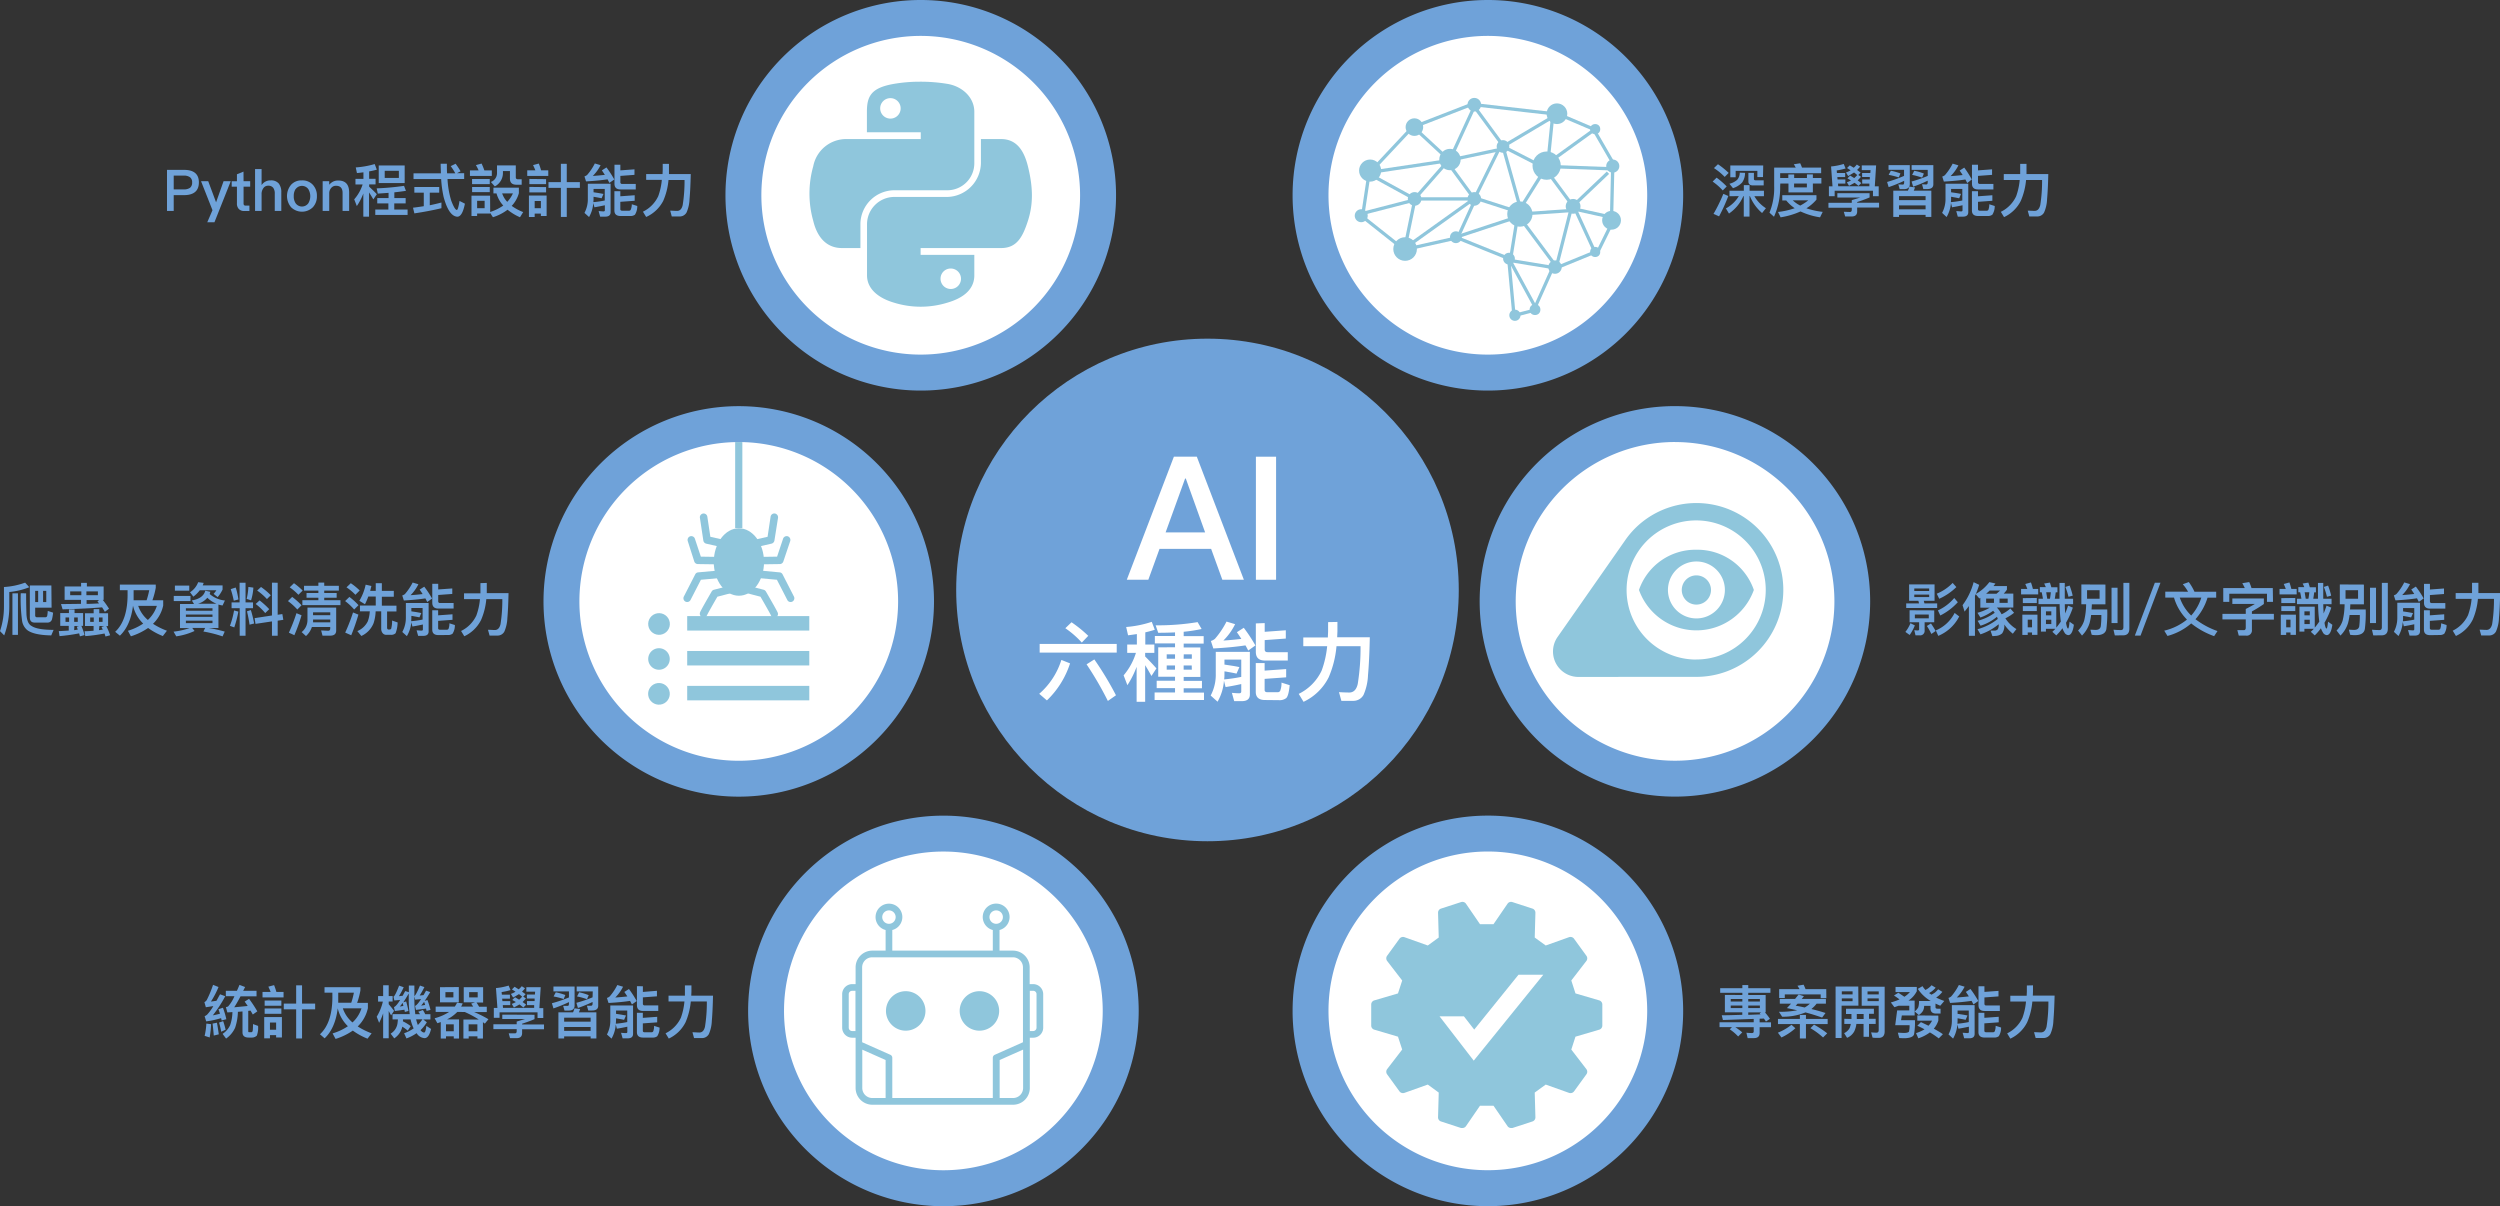 <svg xmlns="http://www.w3.org/2000/svg" viewBox="0 0 696.41 336"><rect x="0" y="0" width="696.41" height="336" fill="#333333" stroke="none"/><defs><style>.cls-1{fill:#6fa2d9;}.cls-2{fill:#fff;}.cls-3{fill:#8fc6dc;}.cls-4{fill:none;stroke:#8fc6dc;stroke-miterlimit:10;stroke-width:0.92px;}</style></defs><title>six-skills</title><g id="圖層_2" data-name="圖層 2"><g id="_" data-name="="><path class="cls-1" d="M51.26,47.32c2.75,0,4.14,1.16,4.14,3.5S54,54.36,51.23,54.36H48.39v4.39H46.52V47.32Zm-2.87,5.44h2.72a3,3,0,0,0,1.83-.45,1.8,1.8,0,0,0,.58-1.49,1.67,1.67,0,0,0-.6-1.45,2.87,2.87,0,0,0-1.81-.45H48.39Z"/><path class="cls-1" d="M58,50.47l2.19,5.89,2.09-5.89h2L59.74,61.91h-2l1.45-3.36L56,50.47Z"/><path class="cls-1" d="M67.85,50.47h1.84V52H67.85v4.68a.65.65,0,0,0,.13.45.55.55,0,0,0,.41.14h1.09v1.51H68.09a2,2,0,0,1-1.58-.58A2.17,2.17,0,0,1,66,56.65V52H64.54v-1.5H66V48.55l1.83-.75Z"/><path class="cls-1" d="M72.87,47.09v4.48a2.89,2.89,0,0,1,2.53-1.32,2.76,2.76,0,0,1,2.26.88,3.85,3.85,0,0,1,.7,2.49v5.13H76.54V53.94a2.62,2.62,0,0,0-.42-1.61,1.69,1.69,0,0,0-1.41-.6,1.56,1.56,0,0,0-1.34.68,2.71,2.71,0,0,0-.5,1.71v4.63H71.05V47.09Z"/><path class="cls-1" d="M87.15,51.48a4.45,4.45,0,0,1,1.13,3.14,4.4,4.4,0,0,1-1.12,3.1,4.32,4.32,0,0,1-6.08,0,4.87,4.87,0,0,1,0-6.24,3.86,3.86,0,0,1,3-1.23A3.93,3.93,0,0,1,87.15,51.48Zm-4.79,1.15a3.49,3.49,0,0,0-.53,2,3.38,3.38,0,0,0,.53,2,2.17,2.17,0,0,0,3.52,0,3.82,3.82,0,0,0,0-3.95,2.17,2.17,0,0,0-3.52,0Z"/><path class="cls-1" d="M97.26,53.64v5.11H95.43v-5c0-1.36-.62-2-1.87-2a1.65,1.65,0,0,0-1.18.48,2.22,2.22,0,0,0-.67,1.52v5H89.88V50.47h1.83v1a3.3,3.3,0,0,1,1.08-.88,3,3,0,0,1,1.36-.3C96.22,50.25,97.26,51.37,97.26,53.64Z"/><path class="cls-1" d="M101.24,49.83V48c-.59.08-1.2.15-1.81.21l-.33-1.57a24.79,24.79,0,0,0,5.28-.94l.59,1.56a18.48,18.48,0,0,1-2.14.48v2.07h1.79v1.55h-1.79V52c.7.64,1.42,1.33,2.14,2.1L104,55.54c-.45-.76-.85-1.42-1.2-1.93v6.74h-1.59V53.91a16.69,16.69,0,0,1-1.81,3.49l-.73-1.87a11.72,11.72,0,0,0,2.35-4.15h-2V49.83Zm7,5.35V53.72c-1,.08-2,.14-3,.21l-.31-1.46a70.82,70.82,0,0,0,7.62-.7l.53,1.39c-1,.16-2.08.29-3.23.42v1.6H113v1.48h-3.17v1.7h3.71v1.52h-9V58.36h3.65v-1.7h-3.1V55.18Zm4.49-9.08V51H105.5V46.1Zm-1.62,1.47h-3.94v2h3.94Z"/><path class="cls-1" d="M122.35,52.1v1.57h-2.63v3.51c1.09-.23,2.18-.48,3.25-.77V58q-3.52.84-7.54,1.44l-.38-1.58c1-.12,2-.26,3-.42V53.67h-2.63V52.1Zm.46-3.82c0-.87-.06-1.75-.06-2.66h1.73c0,.93,0,1.82.06,2.66h2.29a15.44,15.44,0,0,0-1.28-2l1.37-.67a21.38,21.38,0,0,1,1.38,2.11l-1,.52h2v1.63h-4.64a25.39,25.39,0,0,0,1,5.92c.67,1.79,1.2,2.69,1.61,2.69.23,0,.47-.85.74-2.51l1.5.77c-.48,2.41-1.18,3.63-2.12,3.63-1.59-.1-2.85-1.94-3.81-5.49a31.57,31.57,0,0,1-.69-5h-7.7V48.28Z"/><path class="cls-1" d="M133.32,47.46a12.72,12.72,0,0,0-.75-1.47l1.58-.43a16.87,16.87,0,0,1,.77,1.9H137V49h-6.09V47.46Zm3.23,11.59a13.43,13.43,0,0,0,3.64-1.79,8.2,8.2,0,0,1-1.88-3.38h-.86v-1.6h7.09V53.8a8.32,8.32,0,0,1-2,3.55,13.78,13.78,0,0,0,3.2,1.73l-.89,1.44a14.72,14.72,0,0,1-3.46-2.1,13.28,13.28,0,0,1-4.08,2.09l-.79-1.22v.19h-3.61v.69h-1.57V54.5h5.18Zm-.12-9.19V51.3H131.5V49.86Zm0,2.23v1.44h-4.92V52.09ZM135,58V55.94h-2.09V58Zm8.68-11.93V49.4c0,.35.21.54.64.54h1v1.52h-1.42c-1.24,0-1.85-.56-1.85-1.68V47.65h-1.95v.45a4.23,4.23,0,0,1-2.26,3.83l-1.1-1.24a2.62,2.62,0,0,0,1.71-2.41v-2.2Zm-2.39,10.17a8.57,8.57,0,0,0,1.59-2.37h-3A6.47,6.47,0,0,0,141.32,56.25Z"/><path class="cls-1" d="M149.13,47.44c-.19-.49-.42-1-.64-1.45l1.6-.43a19.1,19.1,0,0,1,.64,1.88h2V49h-5.86V47.44Zm-.19,13h-1.6V54.46h4.93v5.71h-1.6v-.66h-1.73Zm3.18-10.54V51.3h-4.66V49.85Zm0,2.22v1.47h-4.66V52.07ZM150.67,56h-1.73v2h1.73Zm7.21-10.36v5.09h3.65v1.6h-3.65v8.1h-1.64v-8.1h-3.45v-1.6h3.45V45.62Z"/><path class="cls-1" d="M164.09,60.46l-1.28-1.15a8.13,8.13,0,0,0,.94-4V51.19h6.34v7.92c0,.82-.5,1.24-1.49,1.24h-1.42l-.43-1.54c.49,0,1,.08,1.37.08.24,0,.37-.11.37-.34V57.18c-.93.2-1.9.4-2.91.56l-.31-1.19A9.15,9.15,0,0,1,164.09,60.46Zm7-10.45-1.33.94c-.16-.32-.34-.64-.51-1-1.67.26-3.67.45-6,.58l-.44-1.4a2.16,2.16,0,0,0,.75-.4,15.36,15.36,0,0,0,2.14-3.2l1.6.48a11.34,11.34,0,0,1-2.17,3c1-.06,2.17-.17,3.36-.3-.26-.42-.55-.83-.83-1.25l1.28-.82A28.81,28.81,0,0,1,171.12,50Zm-3.51,5.23c-.53-.13-1.07-.22-1.63-.32a4.83,4.83,0,0,0-.61-.1v.32c0,.4,0,.79-.06,1.17a27,27,0,0,0,3.18-.46V52.63h-3.12v.93l1.28.19,1.49.27Zm5.3,4.93c-1.15,0-1.73-.51-1.73-1.52V53.27h1.65v1.41l4-.29v1.54l-4,.29v2.06c0,.27.17.42.54.42h1.84a.55.55,0,0,0,.5-.24A3.94,3.94,0,0,0,176,56.9l1.52.48a4.47,4.47,0,0,1-.64,2.42,2,2,0,0,1-1.32.37Zm-.07-14.29v1.58l3.93-.29v1.54l-3.93.29v1.74a.46.46,0,0,0,.53.5h3.76v1.53h-4.25c-1.12,0-1.68-.54-1.68-1.6V45.88Z"/><path class="cls-1" d="M186.35,45.64v1.72l0,1.12h6.07q-.1,4.34-.34,7a10.05,10.05,0,0,1-.83,3.71,2.17,2.17,0,0,1-1.84,1.11h-2.28l-.44-1.62c.67,0,1.31.07,1.92.07.8,0,1.31-.55,1.56-1.61a42.36,42.36,0,0,0,.52-7h-4.47a18.68,18.68,0,0,1-1.46,5.8A9.9,9.9,0,0,1,180,60.44l-.9-1.47a9.09,9.09,0,0,0,4.26-4.32,17.75,17.75,0,0,0,1-4.55H180V48.48h4.56l.05-1.12V45.64Z"/><path class="cls-1" d="M8.16,163.58a20,20,0,0,1-5.57,1.33v4A23.08,23.08,0,0,1,1.17,177L0,175.81a21.25,21.25,0,0,0,1.1-6.93v-5.36A20.56,20.56,0,0,0,7,162.3ZM5,165.28v11.57H3.46V165.28Zm2.28,0c0,1,0,2.94.09,5.84.1,1.73.58,2.83,1.46,3.28,1.06.7,3.09,1.06,6.1,1.06L14.28,177c-3.27-.06-5.49-.56-6.69-1.48A4.2,4.2,0,0,1,6.16,173a45.34,45.34,0,0,1-.38-7.74Zm7.09,4H9.8v2.13a.47.47,0,0,0,.54.53h2.39a.53.53,0,0,0,.41-.34,9.81,9.81,0,0,0,.16-1.42l1.49.48a12.44,12.44,0,0,1-.3,1.82,1.24,1.24,0,0,1-1.25.95H9.67c-.91,0-1.36-.48-1.36-1.43v-8.91h6ZM9.8,164.6v3.12h.83V164.6Zm3.09,3.12V164.6H12v3.12Z"/><path class="cls-1" d="M19.2,170.78v-1h1.57v1h2.38v3.56h-.48a20.17,20.17,0,0,1,.89,2.57l-1.29.35c-.08-.28-.16-.57-.22-.83a50.08,50.08,0,0,1-5.46.77l-.21-1.39c1-.05,1.94-.1,2.77-.16v-1.31H16.78v-3.56Zm3.39-7.42v-1H24.2v1h4.67v3.74h-.26a23,23,0,0,1,1.76,2.47l-1.16.86c-.26-.45-.52-.86-.77-1.25-2.4.23-6.07.42-11,.56L17,168.28l5.56-.07V167.1H18v-3.74ZM19.25,172h-1v1.23h1Zm3.41-7.25H19.55v1.06h3.11Zm-1,7.25h-1v1.23h1Zm-1,3.54,1-.15c-.09-.28-.19-.54-.28-.8l.6-.2H20.72Zm5.43-4.71v-1.15h1.57v1.15h2.45v3.56h-.5a19.52,19.52,0,0,1,1.07,2.57l-1.29.35c-.1-.3-.18-.59-.28-.84a44.32,44.32,0,0,1-5.36.73l-.19-1.36c.93,0,1.76-.08,2.51-.14v-1.31h-2.4v-3.56Zm1.18-6.08h-3.2v1.06h3.2Zm-3.15,3.47c1.34,0,2.5-.09,3.47-.13-.16-.2-.3-.4-.45-.57l.48-.37h-3.5Zm2,3.78h-1v1.23h1Zm2.45,0h-1v1.23h1Zm-1,3.54,1.06-.15c-.13-.25-.24-.51-.36-.75l.76-.25H27.7Z"/><path class="cls-1" d="M33.39,164.41v-1.57h10v.88a21.23,21.23,0,0,1-.93,3.49h3v1.48a10,10,0,0,1-2.84,5.08,19.77,19.77,0,0,0,3.88,1.93l-1.14,1.48a18,18,0,0,1-4.1-2.25,17.86,17.86,0,0,1-4.8,2.32l-.83-1.54a15.71,15.71,0,0,0,4.26-2,10.17,10.17,0,0,1-2.84-5h0c-.45,3.68-1.67,6.48-3.65,8.37L32.08,176c2.27-2.11,3.43-5.52,3.46-10.2v-1.39Zm7.45,2.8a23.09,23.09,0,0,0,.73-2.8H37.22v1.39l0,1.41Zm2.86,1.56H38.5a8.89,8.89,0,0,0,2.69,3.93A9.22,9.22,0,0,0,43.7,168.77Z"/><path class="cls-1" d="M58.6,164.86c-.07.21-.13.42-.2.61a7.6,7.6,0,0,0,4.25,1.81L62,168.67a8.87,8.87,0,0,1-1.15-.26v6.53h-2.7a39.18,39.18,0,0,1,4.45,1L62,177.28a33.94,33.94,0,0,0-5.34-1.36l.49-1h-3.6l.64.85a18.17,18.17,0,0,1-5.09,1.49l-.75-1.3a21.79,21.79,0,0,0,4.48-1H50.14v-6.7h3.91l-.61-1c2.12-.37,3.36-1.27,3.75-2.71ZM53.06,166v1.43H48.4V166Zm-.34-2.88v1.41h-4v-1.41Zm6.47,7v-.67H51.78v.67Zm0,1.71v-.64H51.78v.64Zm0,1.06H51.78v.7h7.41Zm-5.35-6.71-.91-1.2a5.61,5.61,0,0,0,2.27-2.8l1.54.19c-.1.26-.18.48-.27.7H62v1.16a9.38,9.38,0,0,1-1.37,2.11l-1.13-.91a6.41,6.41,0,0,0,.77-1H55.65A8.78,8.78,0,0,1,53.84,166.22Zm6.48,2a7.61,7.61,0,0,1-2.56-1.67,5.26,5.26,0,0,1-2.61,1.67Z"/><path class="cls-1" d="M66.4,170.37a30.73,30.73,0,0,1-1.14,4.4l-1.21-.43a23.48,23.48,0,0,0,1.15-4.29Zm0-3.38-1.28.35a26.3,26.3,0,0,0-.85-3.23l1.38-.45C66,164.62,66.21,165.74,66.43,167Zm.34.81v-5.47H68.4v5.47h2.08v1.62H68.4v7.68H66.77v-7.68H64.51V167.8Zm3.84-4.11a14.91,14.91,0,0,1-.64,3.54l-1.23-.4a17.17,17.17,0,0,0,.48-3.33Zm.19,10-1.25.32c-.19-1.3-.43-2.53-.72-3.72l1.08-.35A32.56,32.56,0,0,1,70.8,173.73Zm6.58-11.35v8.91l1.3-.19.27,1.6-1.57.24v4.2H75.76v-4l-4.59.69-.24-1.6,4.83-.74v-9.15ZM75,169.69l-1.12,1.09a15.66,15.66,0,0,0-2.66-2.53l1.09-1A22,22,0,0,1,75,169.69Zm.46-3.9-1.1,1.09a16.25,16.25,0,0,0-2.72-2.37l1.07-1A19.2,19.2,0,0,1,75.41,165.79Z"/><path class="cls-1" d="M84,168.61l-1.18,1.18a16.2,16.2,0,0,0-2.61-2.35l1.18-1.16A18.56,18.56,0,0,1,84,168.61Zm0,2.78a49.31,49.31,0,0,1-2,5.55l-1.53-.7a46.93,46.93,0,0,0,2.11-5.43Zm.31-6.88-1.19,1.18a15.05,15.05,0,0,0-2.42-2.08l1.19-1.15A18.29,18.29,0,0,1,84.31,164.51Zm.92,12.67-1.2-1.1a4.29,4.29,0,0,0,1.62-3.35v-3.47h8v6.36c0,1-.58,1.45-1.7,1.45H89.84l-.38-1.44c.72,0,1.39.07,2,.07.35,0,.53-.23.53-.64v-.4H86.88A5.69,5.69,0,0,1,85.23,177.18Zm3.46-14v-.88h1.63v.88h4.07v1.34H90.32v.67h3.46v1.32H90.32v.68h4.52v1.38H84.23v-1.38h4.46v-.68h-3.3v-1.32h3.3v-.67h-4v-1.34Zm-1.49,9.42a4.85,4.85,0,0,1,0,.76H92v-.79H87.2ZM92,170.57H87.2v.8H92Z"/><path class="cls-1" d="M99.84,171.21a55.21,55.21,0,0,1-2,5.75l-1.68-.74a50.09,50.09,0,0,0,2.18-5.61Zm0-2.6-1.18,1.18a16,16,0,0,0-2.52-2.35l1.19-1.16A18,18,0,0,1,99.89,168.61Zm.34-4.1L99,165.69a14.55,14.55,0,0,0-2.48-2.08l1.2-1.15A17.68,17.68,0,0,1,100.23,164.51Zm1.45,3.79-1.52-.94a14.93,14.93,0,0,0,1.75-4.49l1.6.36c-.11.48-.23.94-.34,1.37h1.55v-2.14h1.7v2.14h3.33v1.62h-3.33v2.5h4.07v1.61h-2.61v4.45c0,.39.12.58.4.58h.32a.55.55,0,0,0,.41-.21,7.9,7.9,0,0,0,.26-2.29l1.54.53a8.75,8.75,0,0,1-.56,3,1.75,1.75,0,0,1-1.3.45h-1.22a1.29,1.29,0,0,1-1.1-.48,1.94,1.94,0,0,1-.39-1.22v-4.85h-1.55a11.91,11.91,0,0,1-.57,3.3,6.62,6.62,0,0,1-3.41,3.57l-1.12-1.36a5.66,5.66,0,0,0,2.92-2.74,9.42,9.42,0,0,0,.55-2.77h-2.74v-1.61h4.4v-2.5h-2.08A17.4,17.4,0,0,1,101.68,168.3Z"/><path class="cls-1" d="M113.34,177.2l-1.28-1.15a8.2,8.2,0,0,0,1-4v-4.08h6.34v7.93c0,.81-.5,1.23-1.49,1.23h-1.43l-.43-1.54c.5,0,1,.08,1.38.08.24,0,.37-.11.37-.33v-1.38c-.93.21-1.91.4-2.92.56l-.3-1.19A9.15,9.15,0,0,1,113.34,177.2Zm7-10.45-1.33.94q-.24-.48-.51-1c-1.66.26-3.66.45-6,.58l-.45-1.39a2.33,2.33,0,0,0,.75-.4,15.48,15.48,0,0,0,2.15-3.21l1.6.48a11.36,11.36,0,0,1-2.18,3.05c1.06-.07,2.18-.18,3.36-.31-.25-.41-.54-.83-.83-1.25l1.28-.81A26.71,26.71,0,0,1,120.37,166.75Zm-3.5,5.23c-.53-.13-1.08-.22-1.64-.32a3.33,3.33,0,0,0-.61-.09v.32c0,.4,0,.78-.06,1.16a27.21,27.21,0,0,0,3.19-.46v-3.22h-3.13v.93l1.29.19c.38.07.88.15,1.48.28Zm5.29,4.93c-1.15,0-1.72-.51-1.72-1.52V170h1.64v1.41l4-.29v1.54l-4,.29V175c0,.28.18.42.55.42h1.84a.56.56,0,0,0,.5-.24,4.21,4.21,0,0,0,.25-1.55l1.52.48a4.36,4.36,0,0,1-.64,2.41,2,2,0,0,1-1.31.37Zm-.06-14.29v1.58l3.92-.28v1.53l-3.92.29v1.74a.46.46,0,0,0,.53.5h3.76v1.54h-4.26c-1.12,0-1.68-.55-1.68-1.6v-5.3Z"/><path class="cls-1" d="M135.6,162.38v1.73l0,1.12h6.06c-.06,2.88-.17,5.22-.33,7a10.34,10.34,0,0,1-.84,3.72,2.14,2.14,0,0,1-1.84,1.1h-2.27l-.45-1.62c.67,0,1.31.07,1.92.07.8,0,1.31-.55,1.57-1.6a42.92,42.92,0,0,0,.51-7h-4.46a18.88,18.88,0,0,1-1.46,5.8,9.9,9.9,0,0,1-4.67,4.54l-.9-1.47a9.14,9.14,0,0,0,4.26-4.32,18.08,18.08,0,0,0,1-4.55h-4.44v-1.61h4.57l0-1.12v-1.73Z"/><path class="cls-2" d="M205.79,115a52.5,52.5,0,1,1-52.5,52.5,52.49,52.49,0,0,1,52.5-52.5Z"/><path class="cls-1" d="M205.79,113.14a54.39,54.39,0,1,1-54.39,54.39,54.4,54.4,0,0,1,54.39-54.39Zm0,10a44.39,44.39,0,1,0,44.39,44.39,44.38,44.38,0,0,0-44.39-44.39Z"/><path class="cls-1" d="M63.05,283.92l-1.31.34c-.05-.22-.09-.43-.16-.64a25.8,25.8,0,0,1-4.14.9L57,283.08a2.9,2.9,0,0,0,.7-.44,13.38,13.38,0,0,0,1.73-2.38l-2.09.32-.4-1.42a1.69,1.69,0,0,0,.65-.58,29.8,29.8,0,0,0,1.76-4.24l1.52.61A24.31,24.31,0,0,1,58.76,279c.52-.06,1-.14,1.54-.22.32-.58.64-1.17,1-1.81l1.45.54a35.77,35.77,0,0,1-3.47,5.33c.66-.12,1.33-.27,2-.46-.14-.43-.29-.85-.43-1.25l1.25-.41A22.41,22.41,0,0,1,63.05,283.92ZM58.8,285.3a30.09,30.09,0,0,1-.39,3.7L57,288.55a18.17,18.17,0,0,0,.48-3.42Zm2.14,2.83-1.39.34c-.1-1.25-.21-2.37-.34-3.33l1.22-.25C60.62,285.88,60.8,287,60.94,288.13Zm1.91-1.29-1.22.57a25,25,0,0,0-.61-2.56l1.15-.4A23.44,23.44,0,0,1,62.85,286.84Zm8.83-5.11-1.26.88c-.2-.35-.4-.72-.63-1.09l-.64.07v5.68a.24.24,0,0,0,.23.27H70c.26,0,.39-.24.42-.62s.06-.95.06-1.65l1.41.51a6.26,6.26,0,0,1-.35,2.71,2,2,0,0,1-1.46.54h-.78c-1.17,0-1.75-.48-1.75-1.44v-5.84l-1.28.11a15,15,0,0,1-.78,4.45,7.43,7.43,0,0,1-2.51,3L62,288a6,6,0,0,0,2.11-2.43,11.94,11.94,0,0,0,.64-3.64l-1.42.1-.4-1.49a3,3,0,0,0,.59-.16,10,10,0,0,0,1.78-2.87H62.91V276H66c.23-.51.47-1.07.71-1.65l1.57.6L67.74,276h3.72v1.55H67c-.66,1.25-1.25,2.28-1.76,3.05l3.76-.37c-.27-.42-.56-.82-.85-1.22l1.23-.77A33.15,33.15,0,0,1,71.68,281.73Z"/><path class="cls-1" d="M75.39,276.31c-.19-.5-.42-1-.64-1.46l1.6-.43a19.22,19.22,0,0,1,.64,1.89h2v1.53H73.13v-1.53Zm-.19,12.94H73.6v-5.93h4.93V289H76.92v-.65H75.2Zm3.18-10.54v1.45H73.72v-1.45Zm0,2.22v1.47H73.72v-1.47Zm-1.46,3.91H75.2v2h1.72Zm7.22-10.36v5.09h3.65v1.6H84.14v8.1H82.5v-8.1H79.05v-1.6H82.5v-5.09Z"/><path class="cls-1" d="M90.4,276.53V275h10v.88a21.57,21.57,0,0,1-.92,3.49h3v1.47a10.08,10.08,0,0,1-2.83,5.09,20.23,20.23,0,0,0,3.87,1.92l-1.14,1.49a18.59,18.59,0,0,1-4.1-2.25,17.58,17.58,0,0,1-4.8,2.32l-.83-1.54a15.57,15.57,0,0,0,4.26-2,10.13,10.13,0,0,1-2.83-5h0c-.45,3.69-1.67,6.49-3.65,8.37l-1.3-1.13c2.28-2.11,3.43-5.52,3.46-10.2v-1.39Zm7.44,2.8a21.32,21.32,0,0,0,.74-2.8H94.22v1.39l0,1.41Zm2.86,1.55H95.5a8.86,8.86,0,0,0,2.69,3.94A9.07,9.07,0,0,0,100.7,280.88Z"/><path class="cls-1" d="M108.28,289.22h-1.55v-6.93a18.7,18.7,0,0,1-1.12,2.64l-.67-1.71a14.15,14.15,0,0,0,1.71-4.21h-1.33v-1.55h1.41v-3h1.55v3h1.09V279h-1.09v.74c.5.57,1,1.18,1.49,1.85l-.83,1.25c-.26-.46-.46-.86-.66-1.21Zm7.77-1.42a12,12,0,0,1-2.82,1.47l-.66-1.44a10.9,10.9,0,0,0,2.66-1.36,11.79,11.79,0,0,1-.86-2.5v0h-2.12c0,.19,0,.37,0,.55a11,11,0,0,1,2.16,1.32l-.83,1.27a10.85,10.85,0,0,0-1.51-1.12,5.23,5.23,0,0,1-2.25,3.26l-1-1.31a4,4,0,0,0,1.89-2.74c.06-.36.1-.78.13-1.23h-1.49v-1.47h4.79a27.63,27.63,0,0,1-.28-4.23v-1.52c-.57,1-1.09,1.83-1.52,2.47l.8-.27a25.7,25.7,0,0,1,.64,2.67l-1,.27a5.2,5.2,0,0,0-.13-.62c-.8.12-1.68.24-2.66.36l-.24-1.1c.39-.13,1-.8,1.73-2-.51.07-1,.11-1.63.16l-.23-1.05c.31-.15.82-1.17,1.56-3.08l1.28.45a19.1,19.1,0,0,1-1.35,2.5l1.06-.13c.22-.42.46-.86.72-1.31l1,.33v-1.87h1.54v3.76a32.84,32.84,0,0,0,.26,4.23h1.32c-.16-.24-.32-.47-.49-.69l1.28-.48a8.42,8.42,0,0,1,.65,1.17h1.45v1.47h-2l1,.77a10.63,10.63,0,0,1-1.76,2.21c.34.43.66.65,1,.65s.45-.62.64-1.84l1.3.85c-.4,1.7-1,2.56-1.81,2.56A2.84,2.84,0,0,1,116.05,287.8Zm-4.68-7.41,1-.18c-.06-.3-.14-.59-.21-.85C111.87,279.78,111.6,280.13,111.37,280.39Zm8.55.94-1.09.27c-.06-.24-.11-.46-.16-.65-.83.13-1.77.24-2.8.37l-.25-1.11c.38-.13.94-.77,1.68-1.9l-1.65.16-.23-1c.29-.15.82-1.12,1.57-2.93l1.23.43a22.78,22.78,0,0,1-1.32,2.35l1.08-.12c.23-.39.47-.8.71-1.24l1.15.4c-.57,1-1.09,1.8-1.54,2.45l.76-.24A19.85,19.85,0,0,1,119.92,281.33Zm-4,2.61a10,10,0,0,0,.48,1.59,9.49,9.49,0,0,0,1.28-1.59Zm1.42-3.82,1.09-.18c-.1-.32-.19-.61-.29-.86A11.8,11.8,0,0,1,117.31,280.12Z"/><path class="cls-1" d="M127.39,281.88a10.18,10.18,0,0,1-2.88,2.09h3.36v5.32H126.4v-.61h-2.16v.61h-1.46v-4.58l-.94.32-.77-1.38a13.91,13.91,0,0,0,4.06-1.77h-3.77V280.4h5.33a6.56,6.56,0,0,0,.62-1.07l1.58.18a7.29,7.29,0,0,1-.43.89h3.35c-.19-.3-.37-.57-.56-.83l1.07-.35h-3.14V275h5.4v4.26h-1.84c.25.38.49.77.72,1.18h2.14v1.48h-3.54a30.38,30.38,0,0,1,4,2l-1,1.23-.53-.4v4.55H133v-.61h-2.44v.61h-1.47V284h4.27a27,27,0,0,0-3.89-2.09Zm.42-6.92v4.26h-5.24V275Zm-1.51,1.41h-2.22v1.47h2.22Zm.1,10.9v-1.92h-2.16v1.92Zm6.58,0v-1.92h-2.44v1.92Zm.09-10.9h-2.38v1.47h2.38Z"/><path class="cls-1" d="M148.9,282.68v1.21c-1,.44-2.18.87-3.46,1.28v.2h6.1v1.34h-6.1v1.07c0,.93-.51,1.41-1.52,1.41h-1.84l-.37-1.34c.53,0,1.1,0,1.73,0,.32,0,.49-.2.49-.6v-.58h-6.49v-1.34h6.49v-.76l2.37-.72h-6.38v-1.21Zm-8.94-3.8h2.18V280h-2.08l.06.75h8.68l0-.75h-2v-1.14h2.13l0-.7h-2.15v-1.12h2.23l.06-.8h-2.45V275h4l-.37,5.82h1.09v2.75h-1.6V282H139.16v1.52h-1.6v-2.74h1l-.4-5.54a17,17,0,0,0,3.53-.7l.52,1.26a16.45,16.45,0,0,1-2.48.55l.07.72h2.25v1.12h-2.17Zm4.53-3.28a6.42,6.42,0,0,0,.85-.88l.91.58a8.68,8.68,0,0,1-.84.93c.35.25.67.49,1,.73l-.66.67.75.5a12.72,12.72,0,0,1-.93,1c.36.25.69.49,1,.75l-.79.78c-.32-.28-.69-.57-1.09-.86-.43.26-.94.54-1.53.85l-.61-1a5.24,5.24,0,0,0,1.15-.52q-.45-.28-1-.57l.77-.77,1.14.69a9.42,9.42,0,0,0,.83-.84,9.15,9.15,0,0,0-.88-.72c-.45.29-1,.61-1.63.95l-.61-1a7.14,7.14,0,0,0,1.28-.61,11.5,11.5,0,0,0-1-.64l.75-.74C143.73,275.12,144.11,275.36,144.49,275.6Z"/><path class="cls-1" d="M158.49,276.16h-4.32v-1.34h5.89v5.28c0,.93-.54,1.41-1.61,1.41h-1.2l-.37-1.31,1.28,0c.22,0,.33-.22.33-.64v-.41a40,40,0,0,1-4.32,1.76l-.43-1.44a38.64,38.64,0,0,0,4.75-1.62Zm-1,1-.47,1.14a19,19,0,0,0-2.81-.72l.61-1.16A17.29,17.29,0,0,1,157.47,277.17Zm8.64,12.12h-1.6v-.58h-7.38v.58h-1.6V282h4.08a6.5,6.5,0,0,0,.4-1.12l1.57.21a5.53,5.53,0,0,1-.35.91h4.88Zm-1.6-4.68v-1.12h-7.38v1.12Zm0,2.56v-1.08h-7.38v1.08Zm.59-11h-4.48v-1.34h6v5.33c0,.89-.57,1.34-1.71,1.34h-1.07l-.37-1.33,1.14,0c.28,0,.44-.19.44-.56v-.49a37.5,37.5,0,0,1-4.08,1.68l-.43-1.44a36.5,36.5,0,0,0,4.51-1.53ZM164,277.22l-.48,1.13a18.11,18.11,0,0,0-2.78-.78l.59-1.15A14.73,14.73,0,0,1,164,277.22Z"/><path class="cls-1" d="M170.35,289.32l-1.28-1.15a8.1,8.1,0,0,0,.94-4v-4.08h6.34V288c0,.82-.5,1.24-1.49,1.24h-1.42l-.44-1.54c.5.05,1,.08,1.38.08.24,0,.37-.11.37-.34V286c-.93.21-1.91.4-2.91.56l-.31-1.19A9.15,9.15,0,0,1,170.35,289.32Zm7-10.45-1.32.94c-.16-.32-.34-.64-.52-1-1.66.26-3.66.45-6,.58l-.44-1.4a2.16,2.16,0,0,0,.75-.4,15.1,15.1,0,0,0,2.14-3.2l1.6.48a11.34,11.34,0,0,1-2.17,3c1.05-.06,2.17-.17,3.36-.3-.26-.42-.55-.83-.84-1.25l1.29-.81A27.7,27.7,0,0,1,177.37,278.87Zm-3.5,5.23c-.53-.13-1.07-.22-1.63-.32a3.46,3.46,0,0,0-.61-.09V284a11,11,0,0,1-.07,1.17,27.21,27.21,0,0,0,3.19-.46v-3.22h-3.12v.93l1.28.19,1.49.27Zm5.3,4.93c-1.16,0-1.73-.51-1.73-1.52v-5.38h1.65v1.41l4-.29v1.54l-4,.29v2.06c0,.27.17.42.54.42h1.84a.55.55,0,0,0,.5-.24,3.8,3.8,0,0,0,.25-1.55l1.53.48a4.33,4.33,0,0,1-.65,2.41,2,2,0,0,1-1.31.37Zm-.07-14.29v1.58L183,276v1.54l-3.92.29v1.74a.46.46,0,0,0,.53.5h3.76v1.54h-4.26c-1.12,0-1.68-.55-1.68-1.6v-5.3Z"/><path class="cls-1" d="M192.61,274.5v1.73l-.05,1.12h6.06q-.09,4.32-.33,7a10.05,10.05,0,0,1-.83,3.71,2.16,2.16,0,0,1-1.84,1.11h-2.28l-.45-1.62c.68,0,1.32.07,1.93.07.8,0,1.31-.55,1.56-1.6a42.63,42.63,0,0,0,.52-7.05h-4.47a19,19,0,0,1-1.46,5.8,9.9,9.9,0,0,1-4.67,4.54l-.9-1.47a9.14,9.14,0,0,0,4.26-4.32,17.75,17.75,0,0,0,1-4.55h-4.43v-1.61h4.56l0-1.12V274.5Z"/><path class="cls-2" d="M262.8,229.11a52.5,52.5,0,1,1-52.5,52.5,52.5,52.5,0,0,1,52.5-52.5Z"/><path class="cls-1" d="M262.8,227.21a54.4,54.4,0,1,1-54.4,54.4,54.4,54.4,0,0,1,54.4-54.4Zm0,10a44.39,44.39,0,1,0,44.38,44.39,44.38,44.38,0,0,0-44.38-44.39Z"/><path class="cls-1" d="M533.41,174.21a11.83,11.83,0,0,1-1.45,2.67l-1.19-.85a9.35,9.35,0,0,0,1.41-2.43Zm5.49-11.41v4.56h-3l.18.72h3.55v1.28H531v-1.28h3.57l-.18-.72h-2.58V162.8Zm-.09,7.23v3.31h-2.68v2.28a1.24,1.24,0,0,1-1.42,1.36h-1.12l-.34-1.44a6.64,6.64,0,0,0,1,.08.33.33,0,0,0,.35-.37v-1.91h-2.66V170Zm-1.41-5.39v-.72h-4.15v.72Zm0,1h-4.15v.69h4.15Zm-.11,5.55h-3.88v1.06h3.88Zm1.9,4.6-1.18.81a17.53,17.53,0,0,0-1.25-2.22l1.13-.71A21.17,21.17,0,0,1,539.19,175.75Zm6.58-4.07a11.49,11.49,0,0,1-5.84,5.41l-.68-1.52a10.32,10.32,0,0,0,5.24-4.87Zm-.8-8.18a16.28,16.28,0,0,1-4.77,3.25l-.69-1.41a12.85,12.85,0,0,0,4.43-3Zm.41,4.21a16.65,16.65,0,0,1-4.88,3.7l-.67-1.41a13.06,13.06,0,0,0,4.55-3.46Z"/><path class="cls-1" d="M555.21,170.14a14,14,0,0,1-3.54,1.88l-.82-1.32a13.4,13.4,0,0,0,3.43-1.42h-2.63v-2.74c-.09.07-.19.11-.28.18l-1-1.2a5.27,5.27,0,0,0-.22.49v11.1h-1.69v-8.28c-.38.51-.78,1-1.2,1.54l-.56-1.8a18.41,18.41,0,0,0,3.08-6.4l1.55.74a22.48,22.48,0,0,1-.93,2.54,12.1,12.1,0,0,0,3.76-3.29l1.7.38c-.18.24-.35.48-.55.72h3.75v1a7.91,7.91,0,0,1-.9,1.1h2.68v3.88h-4.58a8.16,8.16,0,0,1,1.31,1.87A9.27,9.27,0,0,0,560,169.5l1.05,1.2a12.67,12.67,0,0,1-2.42,1.54,9.44,9.44,0,0,0,3.07,3l-1,1.29a12.24,12.24,0,0,1-2.37-2.56V174a3.83,3.83,0,0,1-.59,2.42,2.92,2.92,0,0,1-1.83.72,8.61,8.61,0,0,1-.91.05l-.51-1.52c.48,0,.9,0,1.22,0a1.26,1.26,0,0,0,.78-.36,2.12,2.12,0,0,0,.27-1.28v-.14a16,16,0,0,1-5.07,2.82l-.83-1.43a15.68,15.68,0,0,0,5.65-2.86,6,6,0,0,0-.23-.61,13.29,13.29,0,0,1-4.57,2.49l-.81-1.37a13.71,13.71,0,0,0,4.76-2.23A6.82,6.82,0,0,0,555.21,170.14Zm.94-4.74c.32-.27.64-.57,1-.89h-2.9c-.34.32-.67.62-1,.89Zm-2.88,1.35v1.18h2.18v-1.18Zm6,1.18v-1.18H557v1.18Z"/><path class="cls-1" d="M566.29,164.06h1.48v1.52H563v-1.52h1.74c-.17-.46-.36-.93-.57-1.38l1.58-.43A15.65,15.65,0,0,1,566.29,164.06Zm1.27,12.79h-1.51v-.66h-1.2v.68h-1.5v-5.65h4.21Zm-.18-10.28V168h-3.89v-1.38Zm0,2.28v1.37h-3.89v-1.37Zm-1.33,5.9v-2.13h-1.2v2.13Zm6.76.08a18.39,18.39,0,0,0,1.26-1.68,40,40,0,0,1-.33-4.86h-5.89v-1.51h1.24c-.11-.64-.22-1.25-.35-1.79h-.51v-1.44h1.66a11.19,11.19,0,0,0-.46-1l1.6-.26c.13.39.27.82.4,1.3h1.7V165h-.48c-.07.64-.16,1.23-.26,1.79h1.31c0-1.31,0-2.78,0-4.4h1.47c0,1.65,0,3.12,0,4.4h2.32v1.51h-2.31c0,1,.07,1.85.1,2.59.3-.71.57-1.43.81-2.18l1.33.55a23.21,23.21,0,0,1-1.9,4.22c.16,1,.33,1.49.53,1.6s.33-.67.46-1.9l1.2.86c-.27,1.92-.8,2.88-1.57,2.88a1.35,1.35,0,0,1-1.1-.81,4.68,4.68,0,0,1-.51-1.11,15.07,15.07,0,0,1-1.72,2l-1.1-1c.29-.27.57-.55.83-.83h-2.62v.78h-1.38V169h4.26Zm-1.39-3.42V170.3h-1.49v1.11Zm0,2.43v-1.2h-1.49v1.2Zm-.13-8.85H570c.09.56.19,1.15.29,1.79h.75C571.16,166.21,571.22,165.6,571.29,165Zm6.09.94-1.18.31a17.88,17.88,0,0,0-.86-2.74l1.18-.38A21,21,0,0,1,577.38,165.93Z"/><path class="cls-1" d="M586.5,162.84v5.51h-3.79c0,.5-.05,1-.08,1.42H587a34.91,34.91,0,0,1-.24,5.46c-.2,1.12-1.11,1.7-2.74,1.7-.26,0-.7,0-1.35-.1l-.36-1.42c.56,0,1,.06,1.45.06.82,0,1.3-.33,1.44-1a23.5,23.5,0,0,0,.16-3.16h-2.85a15.85,15.85,0,0,1-.44,2.29,8.41,8.41,0,0,1-2.1,3.44l-1.09-1.4a6.71,6.71,0,0,0,1.7-2.79,19.84,19.84,0,0,0,.54-4.53h-1.33v-5.51Zm-1.63,1.57h-3.49v2.37h3.49Zm5-.69v9.85H588.2v-9.85ZM589.11,177l-.37-1.59c.74.07,1.44.1,2.1.1.43,0,.66-.27.66-.79V162.36h1.66v12.78c0,1.21-.59,1.84-1.74,1.84Z"/><path class="cls-1" d="M601.83,162.33l-5.55,14.73h-1.59l5.57-14.73Z"/><path class="cls-1" d="M609.51,164.83a11.37,11.37,0,0,0-1.47-2.08l1.68-.61a14.46,14.46,0,0,1,1.58,2.69h6.05v1.66h-2.41a16.07,16.07,0,0,1-3.36,6,21.9,21.9,0,0,0,6.13,3.3l-.93,1.42a22,22,0,0,1-6.39-3.55,16.61,16.61,0,0,1-6.61,3.49l-.9-1.47a15.76,15.76,0,0,0,6.33-3.09,14.38,14.38,0,0,1-3.61-6.12h-2.43v-1.66Zm.88,6.64a13.53,13.53,0,0,0,2.82-5h-6A12.64,12.64,0,0,0,610.39,171.47Z"/><path class="cls-1" d="M630.63,166.72v1.53a33,33,0,0,1-3.33,2.07V171h6.12v1.6H627.3v2.85a1.45,1.45,0,0,1-1.66,1.61h-2l-.4-1.52c.54,0,1.15,0,1.81,0,.35,0,.54-.24.54-.7v-2.29h-6.5V171h6.5v-1.36c1.06-.55,1.91-1,2.53-1.4h-6.27v-1.53Zm2.55.93H631.5V165.4H621v2.25h-1.68v-3.83h6a14.41,14.41,0,0,0-.7-1.36l1.93-.32a13.44,13.44,0,0,1,.64,1.68h5.93Z"/><path class="cls-1" d="M638.29,164.06h1.48v1.52H635v-1.52h1.74c-.17-.46-.36-.93-.57-1.38l1.58-.43A15.65,15.65,0,0,1,638.29,164.06Zm1.27,12.79h-1.51v-.66h-1.2v.68h-1.5v-5.65h4.21Zm-.18-10.28V168h-3.89v-1.38Zm0,2.28v1.37h-3.89v-1.37Zm-1.33,5.9v-2.13h-1.2v2.13Zm6.76.08a18.39,18.39,0,0,0,1.26-1.68,40,40,0,0,1-.33-4.86h-5.89v-1.51h1.24c-.11-.64-.22-1.25-.35-1.79h-.51v-1.44h1.66a11.19,11.19,0,0,0-.46-1l1.6-.26c.13.39.27.82.4,1.3h1.7V165h-.48c-.07.64-.16,1.23-.26,1.79h1.31c0-1.31,0-2.78,0-4.4h1.47c0,1.65,0,3.12,0,4.4h2.32v1.51h-2.31c0,1,.07,1.85.1,2.59.3-.71.57-1.43.81-2.18l1.33.55a23.21,23.21,0,0,1-1.9,4.22c.16,1,.33,1.49.53,1.6s.33-.67.46-1.9l1.2.86c-.27,1.92-.8,2.88-1.57,2.88a1.35,1.35,0,0,1-1.1-.81,4.68,4.68,0,0,1-.51-1.11,15.07,15.07,0,0,1-1.72,2l-1.1-1c.29-.27.57-.55.83-.83h-2.62v.78h-1.38V169h4.26Zm-1.39-3.42V170.3h-1.49v1.11Zm0,2.43v-1.2h-1.49v1.2Zm-.13-8.85H642c.09.56.19,1.15.29,1.79h.75C643.16,166.21,643.22,165.6,643.29,165Zm6.09.94-1.18.31a17.88,17.88,0,0,0-.86-2.74l1.18-.38A21,21,0,0,1,649.38,165.93Z"/><path class="cls-1" d="M658.5,162.84v5.51h-3.79c0,.5-.05,1-.08,1.42H659a34.91,34.91,0,0,1-.24,5.46c-.2,1.12-1.11,1.7-2.74,1.7-.26,0-.7,0-1.35-.1l-.36-1.42c.56,0,1,.06,1.45.06.82,0,1.3-.33,1.44-1a23.5,23.5,0,0,0,.16-3.16h-2.85a15.85,15.85,0,0,1-.44,2.29,8.41,8.41,0,0,1-2.1,3.44l-1.09-1.4a6.71,6.71,0,0,0,1.7-2.79,19.84,19.84,0,0,0,.54-4.53h-1.33v-5.51Zm-1.63,1.57h-3.49v2.37h3.49Zm5-.69v9.85H660.2v-9.85ZM661.11,177l-.37-1.59c.74.07,1.44.1,2.1.1.43,0,.66-.27.66-.79V162.36h1.66v12.78c0,1.21-.59,1.84-1.74,1.84Z"/><path class="cls-1" d="M668.13,177.17,666.85,176a8.2,8.2,0,0,0,.95-4V167.9h6.33v7.93c0,.81-.49,1.23-1.48,1.23h-1.43l-.43-1.54c.5,0,1,.08,1.38.08q.36,0,.36-.33v-1.38c-.92.21-1.9.4-2.91.56l-.3-1.19A9.15,9.15,0,0,1,668.13,177.17Zm7-10.45-1.33.94c-.16-.32-.34-.64-.51-1-1.67.26-3.67.45-6,.58l-.45-1.39a2.26,2.26,0,0,0,.75-.41,15.18,15.18,0,0,0,2.15-3.2l1.6.48a11.36,11.36,0,0,1-2.18,3.05c1.06-.07,2.18-.18,3.36-.31-.25-.41-.54-.83-.83-1.25l1.28-.81A28,28,0,0,1,675.16,166.72ZM671.65,172c-.53-.13-1.07-.22-1.63-.32a3.46,3.46,0,0,0-.61-.09v.32c0,.4,0,.78-.06,1.16a26.74,26.74,0,0,0,3.18-.46v-3.22h-3.12v.93l1.28.19c.39.07.88.15,1.49.28Zm5.3,4.93c-1.15,0-1.73-.51-1.73-1.52V170h1.65v1.41l4-.29v1.54l-4,.29V175c0,.28.18.42.55.42h1.84a.53.53,0,0,0,.49-.24,3.92,3.92,0,0,0,.26-1.55l1.52.48a4.36,4.36,0,0,1-.64,2.41,2,2,0,0,1-1.31.37Zm-.06-14.29v1.58l3.92-.29v1.54l-3.92.29v1.74c0,.32.17.5.53.5h3.76v1.54h-4.26c-1.12,0-1.68-.55-1.68-1.6v-5.3Z"/><path class="cls-1" d="M690.39,162.35v1.73l0,1.12h6.07c-.07,2.88-.18,5.22-.34,7a10.17,10.17,0,0,1-.83,3.72,2.14,2.14,0,0,1-1.84,1.1h-2.27l-.45-1.62c.67,0,1.31.07,1.92.07.8,0,1.31-.55,1.57-1.6a44.13,44.13,0,0,0,.51-7.05h-4.47a18.62,18.62,0,0,1-1.45,5.8,9.88,9.88,0,0,1-4.68,4.54l-.89-1.47a9.19,9.19,0,0,0,4.26-4.32,18.63,18.63,0,0,0,1-4.55h-4.44V165.2h4.56l0-1.12v-1.73Z"/><path class="cls-2" d="M466.58,115a52.5,52.5,0,1,1-52.5,52.5,52.51,52.51,0,0,1,52.5-52.5Z"/><path class="cls-1" d="M466.58,113.13a54.39,54.39,0,1,1-54.4,54.39,54.39,54.39,0,0,1,54.4-54.39Zm0,10A44.39,44.39,0,1,0,511,167.52a44.38,44.38,0,0,0-44.38-44.38Z"/><path class="cls-2" d="M256.49,1.89A52.5,52.5,0,1,1,204,54.39a52.51,52.51,0,0,1,52.5-52.5Z"/><path class="cls-1" d="M256.49,0a54.4,54.4,0,1,1-54.4,54.39A54.39,54.39,0,0,1,256.49,0Zm0,10a44.39,44.39,0,1,0,44.38,44.38A44.38,44.38,0,0,0,256.49,10Z"/><path id="path1948" class="cls-3" d="M256.12,22.76a42.55,42.55,0,0,0-7.15.61c-6.33,1.11-7.48,3.45-7.48,7.77v5.7h15v1.9H235.88a9.33,9.33,0,0,0-9.34,7.58,27.93,27.93,0,0,0,0,15.2c1.06,4.43,3.6,7.58,8,7.58h5.14V62.27A9.5,9.5,0,0,1,249,53h14.94a7.52,7.52,0,0,0,7.47-7.6V31.14c0-4.05-3.41-7.1-7.47-7.77A45.61,45.61,0,0,0,256.12,22.76ZM248,27.34a2.85,2.85,0,1,1-2.81,2.86A2.84,2.84,0,0,1,248,27.34Z"/><path id="path1950" class="cls-3" d="M273.25,38.74v6.64a9.59,9.59,0,0,1-9.34,9.48H249a7.63,7.63,0,0,0-7.48,7.6V76.7c0,4,3.53,6.44,7.48,7.6a25.07,25.07,0,0,0,14.94,0c3.76-1.09,7.47-3.28,7.47-7.6V71H256.45V69.1h22.41c4.35,0,6-3,7.48-7.58s1.49-9.19,0-15.2c-1.07-4.33-3.13-7.58-7.48-7.58Zm-8.4,36.06A2.85,2.85,0,1,1,262,77.64,2.82,2.82,0,0,1,264.85,74.8Z"/><path class="cls-3" d="M287.76,274.14h-.93v-4.67a4.67,4.67,0,0,0-4.67-4.66h-3.73v-5.74a3.74,3.74,0,1,0-1.87,0v5.74h-28v-5.74a3.73,3.73,0,1,0-1.86,0v5.74H243a4.66,4.66,0,0,0-4.66,4.66v4.67h-.94a2.81,2.81,0,0,0-2.8,2.8v9.33a2.8,2.8,0,0,0,2.8,2.8h.94v14a4.67,4.67,0,0,0,4.66,4.67h39.2a4.67,4.67,0,0,0,4.67-4.67v-14h.93a2.8,2.8,0,0,0,2.8-2.8v-9.33A2.8,2.8,0,0,0,287.76,274.14Zm-12.13-18.67a1.87,1.87,0,1,1,1.87,1.87A1.87,1.87,0,0,1,275.63,255.47Zm-29.87,0a1.87,1.87,0,1,1,1.87,1.87A1.87,1.87,0,0,1,245.76,255.47Zm-5.6,34.86V269.47a2.81,2.81,0,0,1,2.8-2.8h39.2a2.8,2.8,0,0,1,2.8,2.8v20.86l-7.84,3.49a.93.93,0,0,0-.56.85v11.2h-28v-11.2a.92.92,0,0,0-.55-.85l-7.85-3.49m-2.8-3.12a.94.94,0,0,1-.93-.94v-9.33a.93.93,0,0,1,.93-.93h.94v11.2Zm2.8,5.17,6.54,2.9v10.59H243a2.8,2.8,0,0,1-2.8-2.8V292.38m42,13.49h-3.73V295.28l6.53-2.9v10.69A2.8,2.8,0,0,1,282.16,305.87Zm6.54-19.6a.94.94,0,0,1-.94.94h-.93V276h.93a.93.93,0,0,1,.94.93Z"/><path class="cls-3" d="M252.3,287.11a5.5,5.5,0,1,0-5.5-5.5A5.51,5.51,0,0,0,252.3,287.11Z"/><path class="cls-3" d="M272.83,287.11a5.5,5.5,0,1,0-5.5-5.5A5.51,5.51,0,0,0,272.83,287.11Z"/><path class="cls-3" d="M454.19,188.55h18.37a24.21,24.21,0,1,0-17.12-41.33,24.41,24.41,0,0,0-2.71,3.26v0l-18.84,26.95a7.08,7.08,0,0,0,5.8,11.14h7.68m25.2-4.84A19.38,19.38,0,1,1,486.25,178,19.23,19.23,0,0,1,472.56,183.71Z"/><path class="cls-3" d="M472.56,153.14a16.61,16.61,0,0,0-16,11.2,17,17,0,0,0,32,0A16.61,16.61,0,0,0,472.56,153.14Zm0,19.13a7.93,7.93,0,1,1,7.93-7.93A7.93,7.93,0,0,1,472.56,172.27Z"/><path class="cls-3" d="M472.56,160.28a4.07,4.07,0,1,0,4.06,4.06A4.07,4.07,0,0,0,472.56,160.28Z"/><path class="cls-1" d="M485.36,277.17v-.62h-6.18v-1.28h6.18v-.87H487v.87h6.18v1.28H487v.62h4.85V282h-.22a14.42,14.42,0,0,1,1.41,1.81l-1.11.76c-.17-.28-.37-.55-.57-.84l-1.19.05v1h3.17v1.36h-3.17v1.58c0,1-.54,1.46-1.61,1.46h-1.73l-.34-1.5a14.2,14.2,0,0,0,1.54.09c.32,0,.49-.16.49-.45v-1.18h-5.13a15.37,15.37,0,0,1,1.93,1.44l-1.13,1.15a13.18,13.18,0,0,0-2.34-2l.62-.61H479v-1.36h9.52v-.93l-8.58.31-.32-1.32c1.94,0,3.85-.08,5.72-.13V282h-4.85v-4.85Zm0,1.83v-.71h-3.24V279Zm0,1.1h-3.24v.71h3.24ZM487,279h3.24v-.71H487Zm3.24,1.1H487v.71h3.24Zm-.07,2.18.42-.26H487v.68l3.41-.13Z"/><path class="cls-1" d="M500.13,286.43a15.58,15.58,0,0,1-3.88,2.57l-1-1.33a14.89,14.89,0,0,0,3.79-2.2Zm1.25-2.6v-1.1h1.69v1.1h6.05v1.44h-6.05v4h-1.69v-4h-6.1v-1.44Zm1.13-6.32c-.22.26-.42.51-.61.75h6.73v1.32h-2.58a9.12,9.12,0,0,1-1.47,1.5c1.28.3,2.59.67,3.95,1.1l-.95,1.28q-2.29-.81-4.64-1.44a16.46,16.46,0,0,1-6.5,1.2l-.89-1.37a25.06,25.06,0,0,0,5.09-.42c-1-.22-1.92-.43-2.87-.61.4-.41.79-.83,1.16-1.24h-3.14v-1.32h4.26c.33-.41.65-.83,1-1.21Zm6.24.53h-1.57V277h-10V278h-1.57v-2.47h5.68a10.75,10.75,0,0,0-.59-.94l1.73-.29c.17.37.35.79.53,1.23h5.77Zm-4.57,1.54h-3.43l-.54.57c.81.13,1.64.31,2.51.5A7.07,7.07,0,0,0,504.18,279.58Zm4.81,8.27L507.84,289a20.49,20.49,0,0,0-3.52-2.58l1-1A27.72,27.72,0,0,1,509,287.85Z"/><path class="cls-1" d="M517.69,280.15H513v9h-1.67V274.82h6.32Zm-1.63-4h-3V277h3Zm-3,2.75h3v-.78h-3Zm2.69,4.95v-1.39h-1.52V281H522v1.41h-1.36v1.39h1.86v1.44h-1.86v3.57h-1.52v-3.57h-2a6.59,6.59,0,0,1-.59,2.07,4.08,4.08,0,0,1-2,1.79l-.82-1.31a3.29,3.29,0,0,0,1.54-1.44,5.87,5.87,0,0,0,.32-1.11h-1.81V283.8Zm3.39-1.39h-1.91v1.39h1.91Zm-.54-2.29v-5.3H525v12.45c0,1.19-.57,1.8-1.69,1.8-.56,0-1.12,0-1.68-.07l-.4-1.47c.54.05,1,.08,1.49.08s.62-.29.62-.83v-6.66Zm4.75-4h-3.12V277h3.12Zm-3.12,2.71h3.12v-.77h-3.12Z"/><path class="cls-1" d="M530.49,277.67a7.6,7.6,0,0,0,1.54-1.31h-4v-1.44h5.92v1.2a7,7,0,0,1-2.32,2.61h1.72v4.14h-3.57l-.21,1.32h3.87a20.26,20.26,0,0,1-.25,3.93c-.2.66-1,1-2.42,1.09-.56,0-1.12,0-1.7-.06l-.4-1.48c.58,0,1.16.07,1.75.07.78,0,1.23-.15,1.36-.4a6.81,6.81,0,0,0,.16-1.76h-4l.54-4.12h3.38v-1.29h-3l-1.14.4-1-1.32c.57-.16,1.1-.33,1.58-.51h0l.84-.34c-.45-.35-1-.72-1.54-1.09l1.21-.77C529.5,277,530,277.32,530.49,277.67Zm8.71-2.53a6.52,6.52,0,0,1-1.14,1.06l-.68.43c.2.16.43.3.65.46.29-.16.58-.32.87-.51a6.65,6.65,0,0,0,1-1l1.17.72a7.48,7.48,0,0,1-1.22,1.23l-.51.35a18.45,18.45,0,0,0,2.27.95l-1.12,1.33c-.48-.2-.91-.41-1.33-.6v1c0,.29.19.43.61.43h.8v1.35h-1.23c-1.06,0-1.57-.48-1.57-1.44v-.71H536a3,3,0,0,1-.32,1.38,3.47,3.47,0,0,1-1.18,1.18l-1.14-1a3.59,3.59,0,0,0,1-1.16,5.6,5.6,0,0,0,.21-1.75h3.26a10.72,10.72,0,0,1-3.6-3.38l1.31-.75a6.7,6.7,0,0,0,.82,1.06,8.1,8.1,0,0,0,.7-.42,5.38,5.38,0,0,0,1-.9Zm.75,7.78v1.39a6.59,6.59,0,0,1-1.26,2.24c.93.52,1.78,1,2.53,1.54l-1.15,1.17a23.39,23.39,0,0,0-2.47-1.67,10.91,10.91,0,0,1-3.23,1.65l-.63-1.45a10.71,10.71,0,0,0,2.36-1.06c-.61-.34-1.27-.67-2-1l1-1c.74.34,1.43.67,2.1,1a5.85,5.85,0,0,0,1-1.4h-4.1v-1.47Z"/><path class="cls-1" d="M544.06,289.31l-1.28-1.16a8.06,8.06,0,0,0,.94-4V280h6.34V288c0,.82-.49,1.23-1.49,1.23h-1.42l-.43-1.53c.49,0,1,.08,1.37.08.24,0,.37-.11.37-.34V286c-.93.2-1.9.4-2.91.56l-.3-1.19A9.29,9.29,0,0,1,544.06,289.31Zm7-10.46-1.33.95c-.16-.32-.34-.64-.51-1-1.67.25-3.67.45-6,.58l-.45-1.4a2.08,2.08,0,0,0,.75-.4,15.44,15.44,0,0,0,2.15-3.2l1.6.48a11.36,11.36,0,0,1-2.18,3c1.06-.06,2.18-.17,3.36-.3-.26-.42-.54-.83-.83-1.25l1.28-.82A29.71,29.71,0,0,1,551.09,278.85Zm-3.51,5.24c-.53-.13-1.07-.23-1.63-.32a4.83,4.83,0,0,0-.61-.1V284c0,.4,0,.79-.06,1.17a26.74,26.74,0,0,0,3.18-.46v-3.22h-3.12v.93l1.28.19c.39.06.88.14,1.49.27Zm5.3,4.93c-1.15,0-1.73-.51-1.73-1.52v-5.38h1.65v1.41l4-.29v1.54l-4,.29v2.06c0,.27.18.42.54.42h1.84a.55.55,0,0,0,.5-.24,3.94,3.94,0,0,0,.26-1.56l1.52.48a4.44,4.44,0,0,1-.64,2.42,2,2,0,0,1-1.32.37Zm-.06-14.29v1.58l3.92-.29v1.54l-3.92.29v1.74a.46.46,0,0,0,.52.5h3.77v1.53h-4.26c-1.12,0-1.68-.54-1.68-1.6v-5.29Z"/><path class="cls-1" d="M566.32,274.48v1.73l-.05,1.12h6.07q-.11,4.34-.34,7a10.05,10.05,0,0,1-.83,3.71,2.17,2.17,0,0,1-1.84,1.11h-2.27l-.45-1.62c.67,0,1.31.06,1.92.06.8,0,1.31-.54,1.57-1.6a44,44,0,0,0,.51-7h-4.47a18.69,18.69,0,0,1-1.45,5.8,9.93,9.93,0,0,1-4.68,4.54l-.89-1.47a9.12,9.12,0,0,0,4.25-4.32,17.75,17.75,0,0,0,1-4.55H560v-1.62h4.56l.05-1.12v-1.73Z"/><path class="cls-2" d="M414.46,229.09a52.5,52.5,0,1,1-52.5,52.5,52.51,52.51,0,0,1,52.5-52.5Z"/><path class="cls-1" d="M414.46,227.2a54.4,54.4,0,1,1-54.39,54.39,54.39,54.39,0,0,1,54.39-54.39Zm0,10a44.39,44.39,0,1,0,44.39,44.38,44.39,44.39,0,0,0-44.39-44.38Z"/><path class="cls-3" d="M445.49,278.67l-6.62-1.94-1.16-3.6,4.2-5.45a1.2,1.2,0,0,0,0-1.44l-3.44-4.74a1.2,1.2,0,0,0-1-.5,1.18,1.18,0,0,0-.41.07l-6.48,2.31-3.06-2.22.19-6.89a1.2,1.2,0,0,0-.83-1.17l-5.57-1.81a1.19,1.19,0,0,0-.37-.06,1.18,1.18,0,0,0-1,.52l-3.9,5.69h-3.77l-3.9-5.69a1.18,1.18,0,0,0-1-.52,1.26,1.26,0,0,0-.38.06l-5.57,1.81a1.19,1.19,0,0,0-.83,1.17l.19,6.89-3.05,2.22-6.49-2.31a1.16,1.16,0,0,0-.4-.07,1.21,1.21,0,0,0-1,.5l-3.44,4.74a1.22,1.22,0,0,0,0,1.44l4.2,5.45-1.17,3.6-6.6,1.94a1.2,1.2,0,0,0-.86,1.15v5.86a1.19,1.19,0,0,0,.86,1.15l6.6,1.95,1.17,3.59-4.2,5.46a1.22,1.22,0,0,0,0,1.44l3.44,4.74a1.2,1.2,0,0,0,1,.49,1.16,1.16,0,0,0,.4-.07l6.49-2.31,3.05,2.23-.19,6.88a1.18,1.18,0,0,0,.83,1.17l5.57,1.82a1.65,1.65,0,0,0,.38,0,1.18,1.18,0,0,0,1-.52l3.9-5.68h3.77l3.9,5.68a1.18,1.18,0,0,0,1,.52,1.57,1.57,0,0,0,.37,0l5.57-1.82a1.19,1.19,0,0,0,.83-1.17l-.19-6.88,3.06-2.23,6.48,2.31a1.18,1.18,0,0,0,.41.07,1.19,1.19,0,0,0,1-.49l3.44-4.74a1.2,1.2,0,0,0,0-1.44l-4.2-5.46,1.16-3.59,6.62-1.95a1.19,1.19,0,0,0,.86-1.15v-5.86A1.2,1.2,0,0,0,445.49,278.67Z"/><path class="cls-2" d="M410.53,295.46,401,283.11h6.79l2.87,3.7L423,271.52h6.91C419.64,284.21,427.57,274.4,410.53,295.46Z"/><circle class="cls-1" cx="336.36" cy="164.34" r="70"/><path class="cls-2" d="M333.39,127.22,346.5,161.5h-6l-3.12-8.6H323l-3.12,8.6h-6L327,127.22Zm2.31,21.08-5.38-15h-.19l-5.43,15Z"/><path class="cls-2" d="M355.47,127.22V161.5h-5.62V127.22Z"/><path class="cls-2" d="M298.08,184.79a24.85,24.85,0,0,1-6.45,10.32l-2.14-1.84a20.61,20.61,0,0,0,6.17-9.44Zm13-5.42v2.42H289.61v-2.42Zm-7.95-2.23L301.35,179a25.46,25.46,0,0,0-4.59-4l1.73-1.66A35.33,35.33,0,0,1,303.17,177.14Zm7.71,16.56-2.23,1.56a92.37,92.37,0,0,0-5.93-10.2l2.16-1.37A88.31,88.31,0,0,1,310.88,193.7Z"/><path class="cls-2" d="M313.71,174.66a30.27,30.27,0,0,0,7.13-1.44l.84,2.21c-.84.27-1.73.51-2.64.72v3.39h2.52v2.33H319v1c1,1,2.08,2.12,3.14,3.32l-1.39,2.11c-.67-1.2-1.25-2.21-1.75-3v10.2h-2.38v-9.74a25.45,25.45,0,0,1-2.57,5.11L313,188.13a17.83,17.83,0,0,0,3.43-6.26H314v-2.33h2.69v-2.91c-.82.12-1.63.24-2.45.34Zm13.61,5.65v-1.08H321.7v-2.07h5.62v-1c-1.47.07-3,.11-4.68.11l-.72-2.08a67.45,67.45,0,0,0,11.69-.89l1.12,1.92a44.78,44.78,0,0,1-5,.77v1.22h5.57v2.07h-5.57v1.08h4.65v8.2h-4.65v1.11h5.09v2.06h-5.09v1.2h5.66V195H321.63v-2.11h5.69v-1.2h-5.11v-2.06h5.11v-1.11h-4.68v-8.2Zm0,3.19v-1.23H325v1.23Zm0,1.87H325v1.18h2.31Zm2.4-1.87H332v-1.23h-2.25Zm2.25,1.87h-2.25v1.18H332Z"/><path class="cls-2" d="M339.17,195.47l-1.92-1.72a12.35,12.35,0,0,0,1.42-6.05v-6.12h9.5v11.88c0,1.22-.74,1.85-2.23,1.85H343.8l-.64-2.31c.74.07,1.44.12,2.06.12.36,0,.55-.17.55-.5v-2.07c-1.39.32-2.85.6-4.37.84l-.45-1.77A13.68,13.68,0,0,1,339.17,195.47Zm10.54-15.67-2,1.42c-.24-.48-.51-1-.77-1.44-2.5.38-5.5.67-8.95.86l-.68-2.09a3.13,3.13,0,0,0,1.13-.6,23.12,23.12,0,0,0,3.22-4.8l2.4.72a16.8,16.8,0,0,1-3.27,4.56c1.59-.09,3.27-.26,5-.45-.38-.63-.81-1.25-1.24-1.87l1.92-1.23A42.4,42.4,0,0,1,349.71,179.8Zm-5.26,7.85c-.79-.19-1.61-.34-2.45-.48a6.1,6.1,0,0,0-.91-.14v.48c0,.6,0,1.17-.09,1.75a44.86,44.86,0,0,0,4.77-.7v-4.82h-4.68v1.39l1.92.29c.58.09,1.32.21,2.24.41ZM352.4,195c-1.73,0-2.59-.77-2.59-2.28V184.7h2.47v2.11l6-.43v2.3l-6,.43v3.1c0,.41.26.62.81.62h2.76a.83.83,0,0,0,.75-.36,5.88,5.88,0,0,0,.38-2.32l2.28.72c-.19,2-.53,3.24-1,3.62a3,3,0,0,1-2,.55Zm-.1-21.43V176l5.88-.43v2.31l-5.88.43v2.62c0,.48.27.74.79.74h5.64V184h-6.38c-1.68,0-2.52-.81-2.52-2.4v-7.94Z"/><path class="cls-2" d="M372.56,173.25v2.59l-.07,1.68h9.09c-.09,4.32-.26,7.83-.5,10.49a15.14,15.14,0,0,1-1.25,5.57,3.23,3.23,0,0,1-2.76,1.65h-3.41l-.67-2.42c1,.05,2,.1,2.88.1,1.2,0,2-.82,2.35-2.4A64.16,64.16,0,0,0,379,180h-6.7a28,28,0,0,1-2.18,8.68,14.89,14.89,0,0,1-7,6.82l-1.34-2.21a13.73,13.73,0,0,0,6.38-6.48A27.14,27.14,0,0,0,369.7,180h-6.65v-2.43h6.84l.07-1.68v-2.59Z"/><path class="cls-1" d="M481,51.94l-1.1,1.11a17.05,17.05,0,0,0-2.82-2.47l1.1-1.09A20.93,20.93,0,0,1,481,51.94Zm.45,2.66a48.41,48.41,0,0,1-2.58,5.67l-1.55-.69A43.23,43.23,0,0,0,480.06,54Zm.1-6.44-1.11,1.12a17.58,17.58,0,0,0-3-2.46l1.12-1.07A22.22,22.22,0,0,1,481.54,48.16Zm.22,6.49V53.13h4V51.57h1.6v1.56h4v1.52h-2.67A9.68,9.68,0,0,0,491.92,58l-1.07,1.34a12.33,12.33,0,0,1-3.38-4.7h-.12v5.7h-1.6v-5.7h-.12a11.29,11.29,0,0,1-4,4.85l-.86-1.43a9.44,9.44,0,0,0,3.6-3.42Zm4.34-6.5a4.72,4.72,0,0,1-.82,2.7,6.19,6.19,0,0,1-2.54,1.57l-1-1.23a5.13,5.13,0,0,0,2.16-1.09,3,3,0,0,0,.72-2Zm5,1.17h-1.57V47.6h-6.05v1.78H482V46.1h9.17Zm-2.53-1.17v1.73c0,.22.16.35.5.35h2.22v1.42h-3c-.85,0-1.26-.38-1.26-1.12V48.15Z"/><path class="cls-1" d="M495.89,51.88a19.77,19.77,0,0,1-1.72,8.5l-1.26-1.14a18,18,0,0,0,1.31-7.36v-5.2h6a9.18,9.18,0,0,0-.53-.92l1.78-.28c.16.35.34.75.5,1.2h5.34v1.56H495.89v1.35h2.27v-1h1.63v1h3.56v-1H505v1h2.37v1.54H505v2.46h-6.8V51.13h-2.27ZM506,54.38v1.23a11.88,11.88,0,0,1-2.8,2.41,21.69,21.69,0,0,0,4.54,1L507,60.54a19.72,19.72,0,0,1-5.44-1.64,21.82,21.82,0,0,1-5.55,1.64l-.72-1.49A21.81,21.81,0,0,0,499.94,58a10.92,10.92,0,0,1-2.36-2.16h-1.1V54.38Zm-4.53,2.89a14,14,0,0,0,2.26-1.47h-4.34A8.91,8.91,0,0,0,501.49,57.27Zm-1.7-5.06h3.56V51.13h-3.56Z"/><path class="cls-1" d="M520.8,53.81V55c-1,.43-2.17.87-3.46,1.28v.19h6.1v1.35h-6.1v1.07c0,.93-.51,1.41-1.52,1.41H514L513.62,59c.52,0,1.1.05,1.72.05.32,0,.5-.21.5-.61v-.57h-6.5V56.5h6.5v-.75l2.37-.72h-6.39V53.81ZM511.87,50h2.18v1.14H512l.06.75h8.68l0-.75h-2V50h2.12l0-.7h-2.14V48.2H521l.07-.8h-2.45V46.08h4l-.37,5.83h1.09v2.75h-1.6V53.13H511.07v1.52h-1.6V51.91h1l-.4-5.54a16.74,16.74,0,0,0,3.52-.7l.53,1.26a17.81,17.81,0,0,1-2.48.55l.06.72H514v1.12h-2.18Zm4.53-3.28a7.87,7.87,0,0,0,.85-.88l.91.58a7.7,7.7,0,0,1-.85.92c.36.26.68.5,1,.74l-.65.67.75.5a12.72,12.72,0,0,1-.93,1c.35.25.69.49,1,.75l-.78.78a13,13,0,0,0-1.09-.86c-.43.25-.94.54-1.54.85l-.6-1a5,5,0,0,0,1.15-.51l-1-.57.77-.77c.38.22.76.46,1.13.69a7.32,7.32,0,0,0,.83-.84,9.15,9.15,0,0,0-.88-.72c-.44.29-1,.61-1.63,1l-.61-1a6.78,6.78,0,0,0,1.28-.6,9.61,9.61,0,0,0-1-.64l.76-.74C515.63,46.26,516,46.5,516.4,46.74Z"/><path class="cls-1" d="M530.4,47.3h-4.32V46H532v5.28c0,.93-.55,1.41-1.62,1.41h-1.2l-.37-1.32,1.28.05c.23,0,.34-.22.34-.64v-.41a40,40,0,0,1-4.32,1.76l-.43-1.44A38.64,38.64,0,0,0,530.4,49Zm-1,1-.47,1.13a22,22,0,0,0-2.82-.72l.61-1.15A17.1,17.1,0,0,1,529.38,48.31ZM538,60.43h-1.6v-.58H529v.58h-1.6V53.11h4.08a7.89,7.89,0,0,0,.4-1.12l1.57.21a6.6,6.6,0,0,1-.35.91H538Zm-1.6-4.68V54.63H529v1.12Zm0,2.56V57.22H529v1.09Zm.59-11h-4.48V46h6.05v5.33c0,.89-.58,1.34-1.71,1.34h-1.08l-.36-1.33,1.13.05c.29,0,.45-.19.45-.56v-.5A33.89,33.89,0,0,1,532.93,52l-.43-1.44A35,35,0,0,0,537,49Zm-1.07,1.06-.48,1.13a18.56,18.56,0,0,0-2.79-.78l.59-1.15A14.07,14.07,0,0,1,535.94,48.36Z"/><path class="cls-1" d="M542.25,60.46,541,59.3a8.16,8.16,0,0,0,.95-4V51.19h6.34v7.92c0,.82-.5,1.24-1.49,1.24h-1.43l-.43-1.54c.5,0,1,.08,1.38.08.24,0,.37-.11.37-.34V57.18c-.93.2-1.91.4-2.92.56l-.3-1.19A9.15,9.15,0,0,1,542.25,60.46Zm7-10.46L548,51q-.24-.48-.51-1c-1.66.26-3.67.45-6,.58l-.45-1.4a2,2,0,0,0,.75-.4,15.44,15.44,0,0,0,2.15-3.2l1.6.48a11.15,11.15,0,0,1-2.18,3c1.06-.06,2.18-.17,3.36-.3-.25-.42-.54-.83-.83-1.25l1.28-.82A29.71,29.71,0,0,1,549.28,50Zm-3.5,5.24c-.53-.13-1.08-.22-1.64-.32a4.55,4.55,0,0,0-.61-.1v.32c0,.4,0,.79-.06,1.17a27.21,27.21,0,0,0,3.19-.46V52.63h-3.13v.93l1.29.19c.38.06.88.14,1.48.27Zm5.29,4.93c-1.15,0-1.73-.51-1.73-1.52V53.27H551v1.41l4-.29v1.54l-4,.29v2.06c0,.27.18.42.55.42h1.84a.56.56,0,0,0,.5-.24,4.23,4.23,0,0,0,.25-1.56l1.52.48A4.44,4.44,0,0,1,555,59.8a2,2,0,0,1-1.31.37ZM551,45.88v1.58l3.92-.29v1.54L551,49v1.74a.46.46,0,0,0,.53.5h3.76v1.53H551c-1.12,0-1.68-.54-1.68-1.6V45.88Z"/><path class="cls-1" d="M564.51,45.64v1.72l0,1.12h6.07c-.06,2.89-.18,5.22-.34,7a10.05,10.05,0,0,1-.83,3.71,2.15,2.15,0,0,1-1.84,1.11h-2.27l-.45-1.62c.67,0,1.31.06,1.92.06.8,0,1.31-.54,1.57-1.6a42.76,42.76,0,0,0,.51-7h-4.46a19,19,0,0,1-1.46,5.8,9.9,9.9,0,0,1-4.67,4.54l-.9-1.47a9.14,9.14,0,0,0,4.26-4.32,18.18,18.18,0,0,0,1-4.55h-4.44V48.48h4.57l0-1.12V45.64Z"/><path class="cls-2" d="M414.46,1.89A52.5,52.5,0,1,1,362,54.39a52.51,52.51,0,0,1,52.5-52.5Z"/><path class="cls-1" d="M414.46,0a54.4,54.4,0,1,1-54.39,54.39A54.39,54.39,0,0,1,414.46,0Zm0,10a44.39,44.39,0,1,0,44.39,44.38A44.39,44.39,0,0,0,414.46,10Z"/><circle class="cls-3" cx="403.91" cy="44.44" r="2.98"/><circle class="cls-3" cx="394" cy="35.41" r="2.45"/><circle class="cls-3" cx="410.69" cy="29.17" r="1.9"/><circle class="cls-3" cx="433.71" cy="31.68" r="2.88"/><circle class="cls-3" cx="444.36" cy="35.97" r="1.41"/><circle class="cls-3" cx="449.26" cy="46.27" r="1.83"/><circle class="cls-3" cx="448.92" cy="61.36" r="2.62"/><circle class="cls-3" cx="444.36" cy="70.19" r="1.41"/><circle class="cls-3" cx="433.17" cy="74.4" r="1.87"/><circle class="cls-3" cx="427.6" cy="86.26" r="1.5"/><circle class="cls-3" cx="422" cy="87.82" r="1.56"/><circle class="cls-3" cx="420.35" cy="72.05" r="1.64"/><circle class="cls-3" cx="405.56" cy="66.08" r="1.65"/><circle class="cls-3" cx="410.69" cy="55.41" r="1.9"/><circle class="cls-3" cx="394.06" cy="55.41" r="1.9"/><circle class="cls-3" cx="379.19" cy="60.09" r="1.81"/><circle class="cls-3" cx="381.67" cy="47.52" r="3.08"/><circle class="cls-3" cx="391.41" cy="69.37" r="3.29"/><line class="cls-4" x1="381.91" y1="47.75" x2="393.19" y2="35.73"/><line class="cls-4" x1="381.8" y1="48.68" x2="394.06" y2="55.41"/><line class="cls-4" x1="379.19" y1="60.09" x2="390.16" y2="68.78"/><line class="cls-4" x1="379.19" y1="59.54" x2="393.2" y2="55.92"/><line class="cls-4" x1="381.19" y1="49.49" x2="379.69" y2="59.42"/><line class="cls-4" x1="394.7" y1="36.28" x2="403.91" y2="44.81"/><line class="cls-4" x1="394.7" y1="35" x2="409.7" y2="29.17"/><line class="cls-4" x1="410.69" y1="29.69" x2="417.9" y2="39.5"/><circle class="cls-3" cx="418.68" cy="40.8" r="1.76"/><circle class="cls-3" cx="430.84" cy="46.14" r="3.94"/><circle class="cls-3" cx="438.21" cy="57.48" r="2.06"/><circle class="cls-3" cx="423.38" cy="59.63" r="3.52"/><line class="cls-4" x1="382.56" y1="47.88" x2="402.2" y2="44.93"/><line class="cls-4" x1="394.06" y1="55.41" x2="402.2" y2="46.14"/><line class="cls-4" x1="392.38" y1="68.39" x2="409.82" y2="55.92"/><line class="cls-4" x1="394.06" y1="55.92" x2="391.41" y2="68.78"/><line class="cls-4" x1="410.69" y1="55.41" x2="417.9" y2="40.8"/><line class="cls-4" x1="432.45" y1="32.97" x2="431.29" y2="44.44"/><line class="cls-4" x1="410.69" y1="29.17" x2="432.68" y2="31.68"/><line class="cls-4" x1="403.91" y1="44.44" x2="410.69" y2="29.69"/><line class="cls-4" x1="404.63" y1="44.44" x2="418.68" y2="41.46"/><line class="cls-4" x1="418.68" y1="40.8" x2="431.87" y2="32.97"/><line class="cls-4" x1="418.68" y1="40.8" x2="429.09" y2="46.14"/><line class="cls-4" x1="418.68" y1="40.8" x2="423.38" y2="57.53"/><line class="cls-4" x1="423.38" y1="58.28" x2="429.09" y2="49.17"/><line class="cls-4" x1="411.65" y1="55.41" x2="421.03" y2="58.43"/><line class="cls-4" x1="403.91" y1="46.14" x2="410.69" y2="55.41"/><line class="cls-4" x1="395.39" y1="55.41" x2="410.69" y2="55.41"/><line class="cls-4" x1="392.73" y1="69.2" x2="405.2" y2="66.4"/><line class="cls-4" x1="410.69" y1="56.11" x2="406.24" y2="65.84"/><line class="cls-4" x1="406.24" y1="65.84" x2="421.03" y2="60.97"/><line class="cls-4" x1="424.6" y1="59.54" x2="437.53" y2="58.66"/><line class="cls-4" x1="431.29" y1="48.11" x2="438.8" y2="58.28"/><line class="cls-4" x1="432.56" y1="44.46" x2="443.48" y2="36.6"/><line class="cls-4" x1="434.78" y1="32.09" x2="443.88" y2="35.97"/><line class="cls-4" x1="443.88" y1="35.97" x2="449.26" y2="45.27"/><line class="cls-4" x1="434.06" y1="74.4" x2="444.34" y2="70.19"/><line class="cls-4" x1="405.56" y1="66.08" x2="420.35" y2="72.05"/><line class="cls-4" x1="424.02" y1="61.5" x2="433.63" y2="74.4"/><line class="cls-4" x1="437.53" y1="58.66" x2="433.71" y2="73.69"/><line class="cls-4" x1="438.8" y1="58.28" x2="444.36" y2="70.4"/><line class="cls-4" x1="445.07" y1="70.19" x2="448.92" y2="62.36"/><line class="cls-4" x1="431.87" y1="46.4" x2="450.1" y2="47.07"/><line class="cls-4" x1="449.26" y1="46.27" x2="448.92" y2="60.52"/><line class="cls-4" x1="438.8" y1="58.28" x2="448.92" y2="60.52"/><line class="cls-4" x1="420.44" y1="72.53" x2="431.87" y2="74.4"/><line class="cls-4" x1="420.82" y1="72.05" x2="422.46" y2="61.9"/><line class="cls-4" x1="420.33" y1="72.66" x2="421.68" y2="87.18"/><line class="cls-4" x1="422" y1="87.82" x2="428.06" y2="86.26"/><line class="cls-4" x1="427.6" y1="85.64" x2="432.33" y2="75.06"/><line class="cls-4" x1="420.35" y1="72.05" x2="428.06" y2="86.26"/><line class="cls-4" x1="438.02" y1="57.53" x2="447.92" y2="48.11"/><path class="cls-3" d="M212.83,156.56c0,5.18-3.15,9.39-7,9.39s-7-4.21-7-9.39,3.15-9.4,7-9.4S212.83,151.37,212.83,156.56Z"/><path class="cls-3" d="M196.7,151.44l7,1.59a1,1,0,0,0,1,.7.85.85,0,0,0,.23,0l.88-.2.88.2.23,0a1,1,0,0,0,1-.7l7-1.59a1.08,1.08,0,0,0,.81-.88l1-6.31a1.07,1.07,0,0,0-.88-1.21,1.06,1.06,0,0,0-1.19.89l-.84,5.6-8,1.8-7.94-1.8-.84-5.6a1,1,0,1,0-2.07.32l.95,6.31A1.08,1.08,0,0,0,196.7,151.44Z"/><path class="cls-3" d="M193.4,156.41a1.06,1.06,0,0,0,1,.72l10.77.16h0a1,1,0,0,0,.63-.24,1,1,0,0,0,.64.24h0l10.77-.16a1.05,1.05,0,0,0,1-.72l1.91-5.67a1.07,1.07,0,0,0-.65-1.34,1.06,1.06,0,0,0-1.33.66l-1.67,5-10,.15a1.13,1.13,0,0,0-.62.24,1.1,1.1,0,0,0-.62-.24l-10-.15-1.66-5a1.06,1.06,0,0,0-1.33-.66,1.07,1.07,0,0,0-.65,1.34Z"/><path class="cls-3" d="M221.13,166.11,218,160a1,1,0,0,0-.83-.56l-10.77-1h-.08a1,1,0,0,0-.49.14,1,1,0,0,0-.48-.14l-10.85,1a1,1,0,0,0-.84.56l-3.16,6.16a1.06,1.06,0,0,0,.43,1.42,1.05,1.05,0,0,0,1.42-.44l2.9-5.64,10.2-.92a1.13,1.13,0,0,0,.38-.12,1.27,1.27,0,0,0,.39.12l10.2.92,2.9,5.64a1,1,0,0,0,.93.56,1,1,0,0,0,.48-.12A1.06,1.06,0,0,0,221.13,166.11Z"/><path class="cls-3" d="M213.35,164.76a1.06,1.06,0,0,0-.64-.48l-4.47-1.17a.47.47,0,0,0,0-.17,1.05,1.05,0,0,0-1.27-.77l-1.17.3-1.16-.3a1.06,1.06,0,0,0-1.28.77,1,1,0,0,0,0,.17l-4.47,1.17a1,1,0,0,0-.64.48c-1.4,2.41-3.1,5.38-3.26,5.88a1.06,1.06,0,0,0,.64,1.31,1,1,0,0,0,.35.06,1.07,1.07,0,0,0,1-.68c.1-.27,1.35-2.5,2.86-5.11l6-1.56,6,1.56c1.51,2.6,2.76,4.83,2.86,5.09a1.06,1.06,0,0,0,1,.72A1,1,0,0,0,216,172a1,1,0,0,0,.65-1.33C216.44,170.14,214.74,167.17,213.35,164.76Z"/><rect class="cls-3" x="204.79" y="123.14" width="2" height="23.95"/><rect class="cls-3" x="191.43" y="191.06" width="34.01" height="4.03"/><rect class="cls-3" x="191.43" y="181.34" width="34.01" height="4.03"/><rect class="cls-3" x="191.43" y="171.62" width="34.01" height="4.03"/><circle class="cls-3" cx="183.57" cy="173.83" r="3.02" transform="translate(-25.47 31.65) rotate(-9.22)"/><path class="cls-3" d="M183.57,186.57a3,3,0,1,0-3-3A3,3,0,0,0,183.57,186.57Z"/><circle class="cls-3" cx="183.57" cy="193.27" r="3.02" transform="translate(-22.43 24.11) rotate(-7.08)"/></g></g></svg>